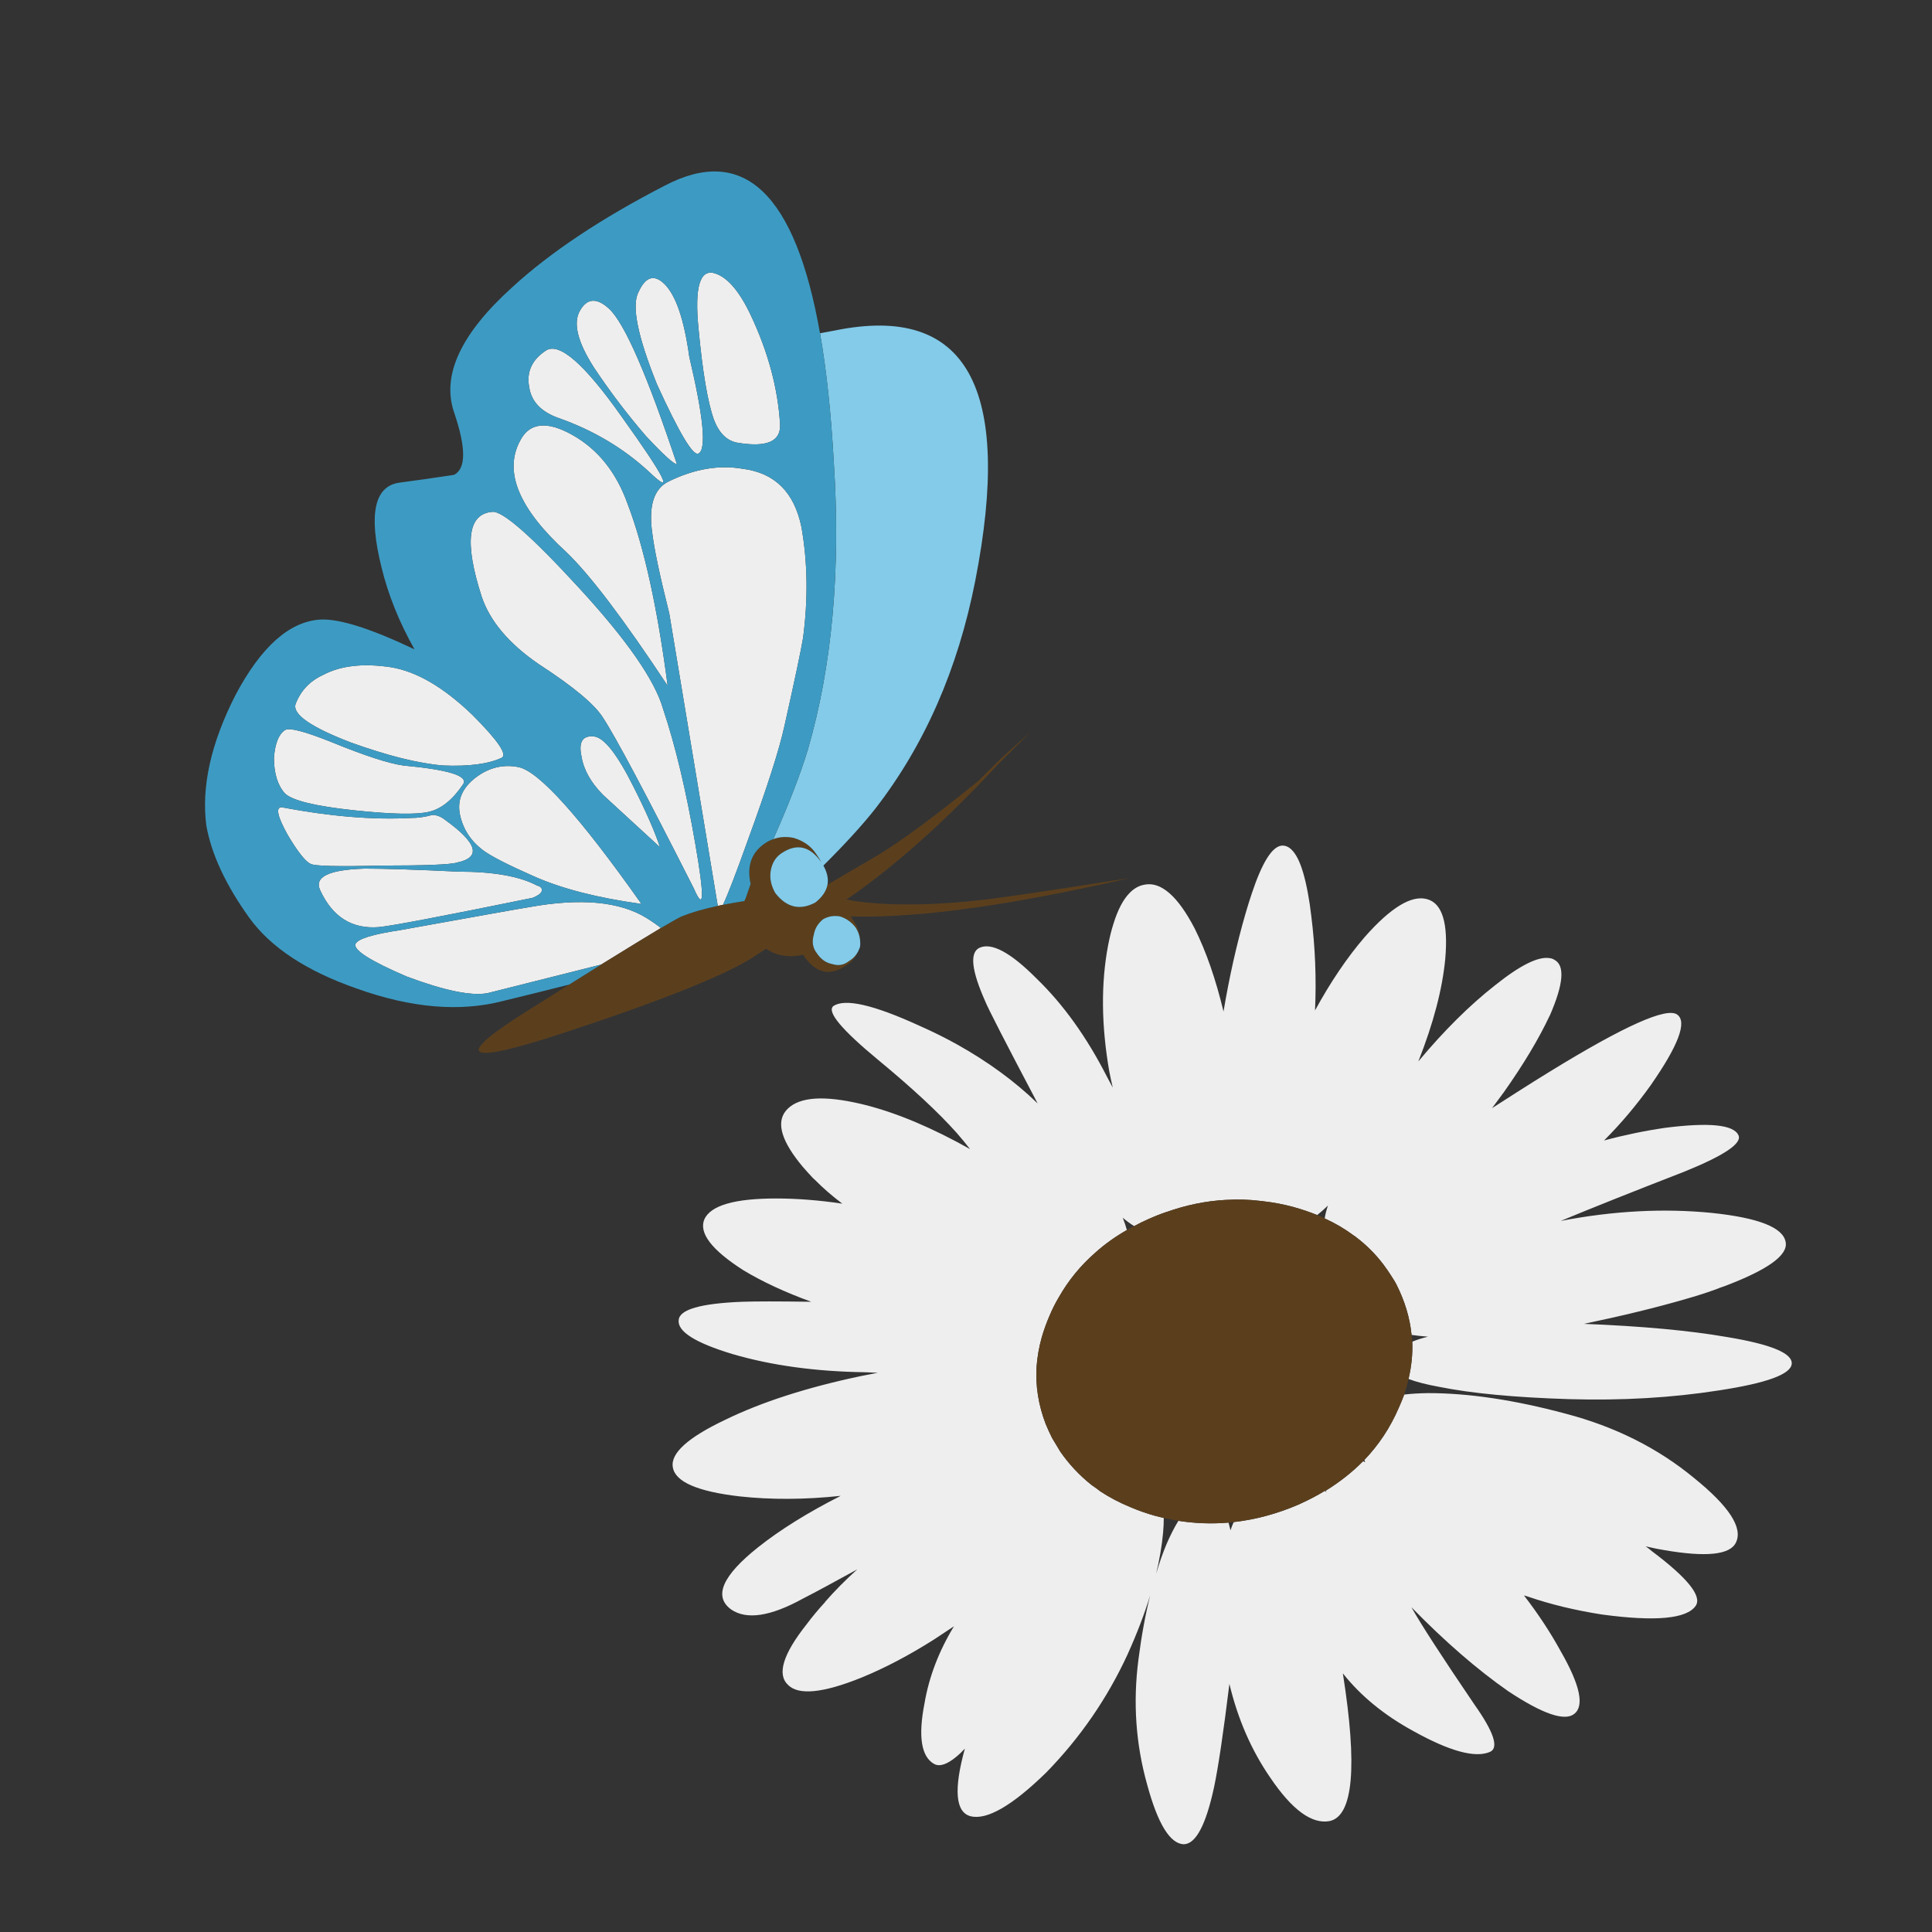 <?xml version="1.0" encoding="utf-8"?>
<!-- Generator: Adobe Illustrator 16.0.0, SVG Export Plug-In . SVG Version: 6.00 Build 0)  -->
<!DOCTYPE svg PUBLIC "-//W3C//DTD SVG 1.1//EN" "http://www.w3.org/Graphics/SVG/1.1/DTD/svg11.dtd">
<svg version="1.1" id="Layer_1" xmlns="http://www.w3.org/2000/svg" xmlns:xlink="http://www.w3.org/1999/xlink" x="0px" y="0px"
	 width="300px" height="300px" viewBox="0 0 300 300" enable-background="new 0 0 300 300" xml:space="preserve">
<rect x="0" y="0" width="300" height="300" fill="#333333" stroke="none"/>
<g>
	<path fill="#EFEEEE" d="M115.614,139.892c-0.019,0-0.037,0.009-0.055,0.028c0.074-0.147,0.147-0.286,0.222-0.416L115.614,139.892z"
		/>
	<path fill="#EFEEEE" d="M110.85,65.155c-0.96-2.714-1.754-7.414-2.382-14.099c-0.647-6.52,0.222-9.381,2.604-8.587
		c1.92,0.628,3.749,2.771,5.484,6.427c2.714,5.743,4.238,11.403,4.57,16.98c0.148,2.696-2.087,3.647-6.703,2.853
		C112.835,68.415,111.644,67.224,110.85,65.155z M172.066,146.79c0.24-1.256,0.519-2.373,0.832-3.352
		c0.664-2.142,1.485-3.721,2.465-4.737c0.703-0.738,1.488-1.182,2.354-1.329c1.274-0.258,2.566,0.185,3.878,1.329
		c1.293,1.126,2.596,2.946,3.905,5.457c1.772,3.545,3.271,7.849,4.487,12.908c0.904-5.393,2.041-10.453,3.408-15.181
		c0.332-1.145,0.664-2.207,0.996-3.186c0.775-2.327,1.541-4.108,2.299-5.346c0.869-1.423,1.729-2.106,2.576-2.05
		c0.851,0.055,1.606,0.738,2.271,2.05c0.609,1.237,1.127,3.019,1.552,5.346c0.204,1.072,0.38,2.253,0.527,3.546
		c0.608,4.82,0.803,9.705,0.581,14.654c2.419-4.434,4.994-8.237,7.729-11.415c4.025-4.561,7.238-6.519,9.641-5.872
		c2.383,0.627,3.332,3.712,2.854,9.252c-0.443,4.709-1.838,10.028-4.184,15.956c3.972-4.766,7.932-8.698,11.885-11.801
		c3.914-3.14,6.759-4.553,8.529-4.238c0.279,0.036,0.527,0.129,0.75,0.277c1.623,0.886,1.375,3.768-0.75,8.643
		c0,0.018-0.008,0.027-0.025,0.027c-1.682,3.582-4.055,7.545-7.119,11.883c-0.591,0.813-1.199,1.635-1.828,2.467
		c1.329-0.85,2.613-1.672,3.85-2.467c1.791-1.146,3.5-2.217,5.125-3.213c11.599-7.127,18.199-10.073,19.807-8.836
		c1.533,1.145,0.146,4.801-4.154,10.971c-2.217,3.102-4.625,5.955-7.229,8.559c3.157-0.85,6.325-1.506,9.502-1.968
		c6.813-0.866,10.601-0.487,11.356,1.136c0.627,1.258-2.151,3.141-8.338,5.652c-7.941,3.084-14.357,5.641-19.253,7.673
		c8.162-1.569,15.976-1.985,23.437-1.247c7.294,0.758,11.125,2.271,11.494,4.543c0.389,2.014-2.76,4.284-9.444,6.815
		c-0.499,0.165-1.024,0.358-1.58,0.581c-1.384,0.498-2.89,0.978-4.515,1.438c-4.506,1.312-9.771,2.595-15.789,3.853
		c8.975,0.35,16.39,1.033,22.242,2.049c6.814,1.127,10.156,2.512,10.028,4.154c-0.129,1.627-3.897,3.002-11.303,4.129
		c-7.313,1.145-15.069,1.597-23.269,1.356c-8.422-0.259-15.152-0.896-20.193-1.911c-1.938-0.352-3.52-0.759-4.737-1.219
		c0.462-1.957,0.656-3.888,0.582-5.79c0.702-0.296,1.515-0.554,2.438-0.776c-0.904-0.072-1.754-0.166-2.549-0.274
		c-0.259-2.623-1.033-5.218-2.326-7.785c-0.131-0.258-0.26-0.489-0.389-0.692c-0.332-0.535-0.674-1.062-1.025-1.578
		c-0.221-0.295-0.434-0.592-0.637-0.887c-1.219-1.605-2.631-3.02-4.236-4.238c-0.131-0.109-0.26-0.203-0.389-0.276
		c-1.367-1.015-2.863-1.894-4.488-2.631c0.093-0.61,0.26-1.274,0.5-1.995c-0.572,0.554-1.127,1.044-1.662,1.468
		c-1.184-0.479-2.438-0.903-3.77-1.272c-1.531-0.407-3.046-0.692-4.541-0.859c-0.148-0.036-0.296-0.057-0.443-0.057
		c-1.791-0.219-3.573-0.276-5.346-0.166c-0.037,0-0.064,0-0.084,0c-3.084,0.166-6.158,0.795-9.225,1.885l-0.027-0.027v0.027
		c-0.924,0.314-1.854,0.683-2.799,1.107c-0.757,0.332-1.486,0.692-2.188,1.08c-0.572-0.351-1.162-0.783-1.771-1.302
		c0.276,0.702,0.488,1.339,0.637,1.912c-1.811,1.033-3.435,2.197-4.875,3.49c-2.309,2.012-4.211,4.339-5.707,6.979
		c-0.517,0.867-0.979,1.781-1.385,2.741c-0.498,1.146-0.914,2.291-1.246,3.435c-0.426,1.533-0.693,3.058-0.805,4.571
		c-0.184,2.992,0.286,5.956,1.412,8.894c0.297,0.72,0.629,1.449,0.998,2.188c0.259,0.442,0.527,0.887,0.803,1.329
		c0.148,0.24,0.296,0.489,0.443,0.748c1.367,1.976,2.992,3.712,4.876,5.208c0.296,0.221,0.608,0.443,0.942,0.664
		c0.018,0.02,0.037,0.038,0.055,0.057c0.146,0.11,0.287,0.211,0.416,0.305c1.402,0.923,2.937,1.727,4.598,2.408
		c1.238,0.537,2.559,0.998,3.962,1.387c0.406,0.109,0.821,0.212,1.247,0.305c0,0.721-0.038,1.495-0.111,2.326
		c-0.185,2.014-0.545,4.128-1.08,6.344c0.479-1.645,1.024-3.193,1.635-4.652c0.609-1.403,1.219-2.596,1.828-3.574
		c2.604,0.408,5.197,0.498,7.783,0.277c0.094,0.368,0.194,0.766,0.305,1.19c0.147-0.443,0.313-0.868,0.498-1.274
		c3.344-0.369,6.677-1.265,10.002-2.687c0.109-0.056,0.229-0.11,0.359-0.166c1.348-0.609,2.613-1.275,3.793-1.995
		c0.075,0.074,0.149,0.146,0.223,0.223c-0.036-0.111-0.063-0.193-0.082-0.25c2.179-1.348,4.107-2.871,5.789-4.57
		c0.109,0.037,0.223,0.084,0.332,0.14c-0.036-0.129-0.084-0.241-0.139-0.333c2.254-2.346,4.034-5.042,5.348-8.089
		c0.018-0.019,0.027-0.036,0.027-0.056c0.295-0.664,0.571-1.338,0.83-2.021c1.09-0.129,2.327-0.203,3.713-0.223
		c6.297,0,13.406,1.063,21.328,3.188c7.684,2.012,14.35,5.354,20,10.026c5.43,4.396,7.581,7.729,6.454,10
		c-0.905,1.901-4.616,2.29-11.136,1.163c-0.721-0.11-1.68-0.305-2.881-0.581c0.406,0.276,0.729,0.526,0.97,0.747
		c5.541,4.156,7.812,6.98,6.813,8.477c-1.385,2.032-6.242,2.484-14.57,1.357c-4.137-0.646-7.959-1.569-11.467-2.771
		c-0.223-0.073-0.436-0.139-0.639-0.194c2.197,2.846,4.09,5.717,5.68,8.615c3.047,5.301,3.748,8.569,2.104,9.807
		c-1.515,1.146-4.923-0.036-10.222-3.545c-4.82-3.362-9.834-7.711-15.042-13.047c1.478,2.641,4.737,7.672,9.778,15.097
		c3.028,4.284,3.84,6.739,2.438,7.368c-2.271,0.996-6.232-0.073-11.883-3.213c-4.542-2.476-8.199-5.468-10.971-8.977
		c2.291,14.497,1.607,22.143-2.049,22.936c-2.771,0.519-5.854-1.744-9.252-6.785c-2.918-4.248-5.023-9.086-6.316-14.516
		c-0.941,7.627-1.734,12.973-2.383,16.038c-1.273,5.91-2.853,8.864-4.736,8.864c-2.123-0.109-4.006-3.195-5.65-9.252
		c-1.771-6.299-2.225-12.779-1.355-19.446c0.461-3.618,1.07-6.942,1.826-9.972c-0.886,2.898-2.059,5.965-3.518,9.195
		c-3.141,6.814-7.35,12.929-12.632,18.34c-5.281,5.15-9.196,7.414-11.745,6.785c-2.345-0.627-2.641-4.127-0.886-10.498
		c-0.444,0.48-0.869,0.888-1.275,1.219c-1.477,1.236-2.641,1.625-3.49,1.162c-2.013-1.125-2.511-4.273-1.496-9.444
		c0.701-4.099,2.225-8.079,4.571-11.938l-3.047,2.021c-3.934,2.494-7.71,4.479-11.33,5.956c-5.946,2.399-9.742,2.778-11.385,1.136
		c-1.754-1.645-0.794-4.783,2.88-9.418c0.868-1.164,1.837-2.326,2.909-3.49c-0.037,0.019-0.064,0.036-0.083,0.057
		c1.533-1.756,3.213-3.454,5.042-5.098c-3.785,2.086-6.602,3.601-8.448,4.543c-5.023,2.771-8.735,3.332-11.136,1.688
		c-2.77-2.013-1.385-5.226,4.155-9.64c3.435-2.732,7.719-5.401,12.853-8.006c-5.558,0.59-10.794,0.619-15.707,0.082
		c-6.537-0.757-9.99-2.262-10.36-4.515c-0.388-2.16,2.318-4.617,8.117-7.367c5.67-2.771,12.724-5.043,21.163-6.815
		c0.85-0.166,1.699-0.332,2.548-0.497c-0.665-0.038-1.33-0.065-1.994-0.083c-7.683-0.111-14.543-1.055-20.582-2.826
		c-5.799-1.754-8.579-3.52-8.338-5.29c0.129-1.626,3.407-2.567,9.833-2.825c2.105-0.074,5.688-0.074,10.748,0
		c-4.063-1.479-7.581-3.111-10.554-4.904c-4.931-3.158-6.943-5.797-6.038-7.922c0.997-2.142,4.708-3.214,11.135-3.214
		c3.231,0,6.657,0.269,10.277,0.804c-1.588-1.201-2.992-2.418-4.21-3.655c-0.111-0.111-0.231-0.222-0.361-0.333
		c0-0.018-0.008-0.027-0.027-0.027c-0.535-0.572-1.044-1.135-1.523-1.689c-3.288-3.916-4.174-6.813-2.66-8.697
		c1.644-2.014,5.171-2.456,10.582-1.329c4.82,0.997,10.138,3.037,15.956,6.121c0.683,0.368,1.375,0.748,2.077,1.136
		c-0.59-0.775-1.283-1.615-2.077-2.521c-2.825-3.176-6.888-6.951-12.188-11.328c-5.65-4.674-7.978-7.452-6.981-8.34
		c1.773-1.254,6.242-0.238,13.408,3.047c2.012,0.888,3.933,1.84,5.761,2.854c4.839,2.696,9.03,5.763,12.576,9.197
		c-5.042-9.565-7.757-14.856-8.146-15.873c-2.123-4.765-2.428-7.525-0.912-8.282c1.883-0.886,4.838,0.692,8.863,4.737
		c4.154,4.007,7.813,9.104,10.969,15.291c0.297,0.571,0.592,1.126,0.887,1.662c-0.184-0.796-0.359-1.607-0.525-2.438
		C171.006,159.264,170.941,152.717,172.066,146.79z M99.16,45.322c1.09-2.382,2.438-2.78,4.045-1.191
		c1.754,1.753,3.028,5.502,3.822,11.245c2.216,9.382,2.696,14.396,1.44,15.042c-0.813,0.48-2.964-3.102-6.455-10.748
		C98.984,52.173,98.033,47.39,99.16,45.322z M84.811,54.407c2.068-1.274,5.965,2.143,11.69,10.25
		c6.852,9.566,8.282,12.438,4.294,8.615c-3.971-3.675-8.662-6.464-14.072-8.366c-2.696-0.96-4.21-2.548-4.543-4.765
		C81.718,57.76,82.595,55.848,84.811,54.407z M92.207,57.04c-2.548-3.989-3.259-6.935-2.133-8.836
		c1.108-1.921,2.613-2.003,4.516-0.25c2.401,2.234,5.909,10.277,10.526,24.127c-0.481,0-2.068-1.44-4.765-4.321
		C97.47,64.435,94.755,60.862,92.207,57.04z M103.924,74.712c3.971-1.92,7.784-2.558,11.441-1.911
		c4.949,0.628,7.978,3.647,9.085,9.058c0.96,5.429,1.044,11.163,0.249,17.202c-0.314,1.903-1.274,6.445-2.881,13.629
		c-0.793,3.657-2.705,9.622-5.734,17.895c-1.828,5.115-3.102,8.42-3.823,9.917c-0.276,0.056-0.544,0.111-0.803,0.166l-7.535-45.429
		c-1.44-5.725-2.318-9.861-2.631-12.409C100.666,78.526,101.542,75.82,103.924,74.712z M44.673,129.643
		c-1.588-2.862-1.902-4.293-0.942-4.293c7.479,1.422,14.173,1.976,20.083,1.662c1.108,0,2.217-0.157,3.325-0.472
		c0.646,0,1.283,0.241,1.911,0.721c5.097,3.656,5.734,5.881,1.912,6.675c-0.96,0.314-4.866,0.471-11.717,0.471
		c-6.667,0.166-10.323,0.083-10.969-0.25C47.48,133.844,46.279,132.338,44.673,129.643z M49.714,138.23
		c-0.96-2.069,1.348-3.186,6.925-3.352c3.176,0,8.033,0.157,14.57,0.471c5.411,0,9.474,0.72,12.189,2.161
		c0.628,0.167,0.858,0.48,0.692,0.942c-0.147,0.333-0.619,0.656-1.413,0.969c-14.017,2.863-21.985,4.377-23.906,4.543
		C54.636,144.278,51.616,142.366,49.714,138.23z M62.622,118.867c7,0.647,10.102,1.607,9.308,2.881
		c-1.606,2.4-3.361,3.832-5.263,4.293c-1.902,0.48-5.808,0.407-11.718-0.222c-6.038-0.646-9.611-1.523-10.72-2.631
		c-1.126-1.274-1.69-3.112-1.69-5.512c0.166-2.216,0.73-3.647,1.69-4.294c0.628-0.461,3.093,0.176,7.396,1.912
		C56.704,117.362,60.37,118.553,62.622,118.867z M73.343,111c3.989,3.989,5.503,6.214,4.543,6.676
		c-2.068,0.96-5.088,1.357-9.058,1.191c-3.823-0.314-8.606-1.505-14.349-3.573c-6.205-2.382-9.067-4.367-8.587-5.956
		c0.794-2.087,2.225-3.601,4.294-4.543c2.715-1.44,6.214-1.838,10.499-1.191C64.673,104.25,68.892,106.715,73.343,111z
		 M73.814,120.778c2.068-1.588,4.303-2.142,6.703-1.661c3.176,0.646,9.539,7.729,19.086,21.246
		c-6.833-0.942-12.401-2.373-16.704-4.293c-3.989-1.755-6.62-3.102-7.895-4.044c-1.902-1.44-3.093-3.269-3.573-5.485
		C70.952,124.305,71.746,122.384,73.814,120.778z M74.783,92.607c-2.715-8.439-2.161-12.816,1.663-13.13
		c1.587-0.167,6.047,3.74,13.379,11.717c7.479,8.125,11.855,14.414,13.13,18.864c1.921,5.725,3.592,12.724,5.014,20.997
		c1.441,8.292,1.367,10.6-0.221,6.925c-7.498-14.792-12.197-23.628-14.099-26.509c-1.275-2.068-4.617-4.857-10.028-8.366
		C79.003,99.929,76.058,96.429,74.783,92.607z M88.883,67.538c3.97,2.235,6.833,5.817,8.587,10.748
		c2.548,6.686,4.617,16.085,6.205,28.2C96.824,96.125,91.57,89.2,87.914,85.709c-7.332-6.704-9.723-12.447-7.175-17.23
		C82.179,65.617,84.894,65.303,88.883,67.538z M82.179,140.861c7.959-1.441,14.016-0.887,18.171,1.662
		c0.924,0.572,1.681,1.098,2.272,1.578c-2.124,1.275-5.217,3.168-9.28,5.679l-17.618,4.432c-2.53,0.479-6.741-0.388-12.631-2.604
		c-5.577-2.4-8.208-4.072-7.895-5.014c0.314-0.794,2.623-1.515,6.925-2.16C74.387,142.219,81.071,141.027,82.179,140.861z
		 M90.295,117.455c-0.48-2.235,0.157-3.269,1.912-3.103c1.588,0.148,3.657,2.78,6.205,7.895c1.921,3.804,3.278,6.907,4.072,9.308
		l-8.836-8.116C91.745,121.517,90.628,119.523,90.295,117.455z"/>
	<path fill="#5B3F1D" d="M155.281,117.925c1.736-1.588,3.324-3.02,4.764-4.294l-5.041,5.014c-7.94,8.606-15.66,15.531-23.157,20.775
		l-0.471,0.222l1.191,0.249c5.577,0.813,12.512,0.729,20.803-0.249c3.38-0.443,8.062-1.126,14.045-2.05
		c2.494-0.388,5.207-0.813,8.146-1.274c-2.809,0.647-5.523,1.238-8.146,1.773c-14.755,3.066-26.528,4.469-35.318,4.21l0.47,0.72
		c0.666,1.035,0.997,2.087,0.997,3.158c-0.037-0.794-0.286-1.533-0.748-2.216c-0.646-0.812-1.44-1.366-2.382-1.662
		c-0.96-0.166-1.838-0.018-2.631,0.443c-0.794,0.646-1.275,1.45-1.44,2.41c-0.313,1.108-0.157,2.059,0.471,2.853
		c0.646,0.96,1.449,1.523,2.41,1.69c0.942,0.314,1.81,0.157,2.604-0.471c0.609-0.37,1.081-0.867,1.412-1.496
		c-0.388,0.96-1.015,1.69-1.883,2.188c-2.549,1.755-4.774,1.2-6.676-1.662c-2.234,0.48-4.146,0.166-5.733-0.942l-1.441,0.942
		c-4.136,2.862-14.164,6.916-30.083,12.161c-15.604,5.115-17.276,3.851-5.014-3.795c2.124-1.33,4.11-2.576,5.956-3.74
		c1.792-1.126,3.444-2.159,4.959-3.102c4.063-2.511,7.156-4.404,9.28-5.679c1.699-0.997,2.77-1.597,3.213-1.8
		c1.514-0.609,3.388-1.154,5.623-1.634c0.258-0.055,0.526-0.11,0.803-0.166c1.035-0.203,2.134-0.397,3.297-0.582
		c0.018-0.019,0.036-0.028,0.055-0.028l0.942-2.631c-0.628-2.863,0.176-5.005,2.41-6.427c0.351-0.221,0.72-0.397,1.108-0.526
		c0.979-0.37,2.041-0.434,3.186-0.194c1.588,0.48,2.779,1.357,3.573,2.631c0.277,0.388,0.508,0.767,0.693,1.136
		c-1.755-2.511-3.814-2.973-6.178-1.385c-0.941,0.628-1.505,1.579-1.689,2.853c-0.147,1.126,0.102,2.244,0.748,3.352
		c1.754,2.235,3.822,2.715,6.205,1.441c1.071-0.849,1.699-1.773,1.884-2.77l7.894-4.626c3.675-2.234,8.846-6.057,15.512-11.468
		L155.281,117.925z M219.297,208.34c0.074,1.902-0.12,3.833-0.582,5.79c-0.184,0.793-0.404,1.597-0.664,2.409
		c-0.259,0.684-0.535,1.357-0.83,2.021c0,0.02-0.011,0.037-0.027,0.056c-1.313,3.047-3.094,5.743-5.348,8.089
		c-0.056,0.056-0.119,0.12-0.193,0.193c-1.682,1.699-3.61,3.224-5.789,4.57c-0.057,0.02-0.102,0.027-0.141,0.027
		c-1.18,0.72-2.445,1.386-3.793,1.995c-0.13,0.056-0.25,0.11-0.359,0.166c-3.325,1.422-6.658,2.317-10.002,2.687
		c-0.275,0.02-0.543,0.047-0.803,0.084c-2.586,0.221-5.181,0.131-7.783-0.277c-0.758-0.129-1.515-0.276-2.271-0.442
		c-0.426-0.093-0.841-0.194-1.247-0.306c-1.403-0.387-2.724-0.85-3.962-1.385c-1.661-0.684-3.193-1.486-4.598-2.41
		c-0.129-0.092-0.27-0.192-0.416-0.305c-0.018-0.018-0.037-0.037-0.055-0.056c-0.334-0.222-0.646-0.442-0.942-0.664
		c-1.884-1.496-3.509-3.231-4.876-5.208c-0.147-0.259-0.295-0.508-0.443-0.748c-0.275-0.443-0.544-0.887-0.803-1.329
		c-0.369-0.739-0.701-1.469-0.998-2.188c-1.126-2.937-1.596-5.899-1.412-8.893c0.111-1.515,0.379-3.037,0.805-4.57
		c0.332-1.145,0.748-2.289,1.246-3.436c0.406-0.96,0.868-1.874,1.385-2.742c1.496-2.641,3.398-4.968,5.707-6.979
		c1.44-1.293,3.064-2.457,4.875-3.49c0.369-0.223,0.748-0.425,1.135-0.609c0.703-0.389,1.433-0.748,2.188-1.08
		c0.943-0.427,1.875-0.795,2.8-1.108h0.026c3.065-1.091,6.14-1.718,9.224-1.884c0.021,0,0.047,0,0.084,0
		c1.772-0.111,3.555-0.055,5.346,0.166c0.148,0,0.296,0.02,0.445,0.056c1.494,0.167,3.008,0.452,4.541,0.858
		c1.33,0.369,2.586,0.793,3.769,1.273c0.405,0.148,0.793,0.323,1.163,0.527c1.625,0.738,3.119,1.615,4.486,2.631
		c0.129,0.074,0.26,0.167,0.389,0.277c1.607,1.219,3.02,2.631,4.238,4.237c0.203,0.294,0.414,0.591,0.637,0.886
		c0.352,0.519,0.691,1.043,1.025,1.58c0.129,0.202,0.258,0.435,0.387,0.691c1.293,2.566,2.068,5.162,2.328,7.785
		C219.241,207.619,219.277,207.971,219.297,208.34z"/>
	<path fill="#83CBE9" d="M129.713,51.305c20.369-4.136,27.609,8.836,21.717,38.919c-2.696,13.702-7.867,25.485-15.512,35.346
		c-1.977,2.511-4.663,5.457-8.062,8.836c0.591,1.053,0.803,2.041,0.638,2.964c-0.186,0.997-0.813,1.921-1.884,2.77
		c-2.382,1.274-4.45,0.794-6.205-1.441c-0.646-1.108-0.896-2.225-0.748-3.352c0.185-1.274,0.748-2.225,1.689-2.853
		c2.364-1.588,4.423-1.126,6.178,1.385c-0.185-0.369-0.416-0.748-0.693-1.136c-0.794-1.274-1.985-2.151-3.573-2.631
		c-1.145-0.24-2.207-0.176-3.186,0.194c2.4-5.412,4.183-10.019,5.346-13.823c3.805-13.057,5.153-28.015,4.045-44.874
		c-0.424-7.572-1.136-14.192-2.133-19.862C128.125,51.601,128.919,51.453,129.713,51.305z M132.816,143.963
		c0.462,0.683,0.711,1.422,0.748,2.216c0.037,0.277,0.028,0.573-0.027,0.886c-0.093,0.24-0.185,0.462-0.278,0.665
		c-0.332,0.628-0.803,1.126-1.412,1.496c-0.794,0.628-1.662,0.785-2.604,0.471c-0.961-0.167-1.764-0.729-2.41-1.69
		c-0.627-0.794-0.784-1.745-0.471-2.853c0.166-0.96,0.646-1.764,1.44-2.41c0.793-0.461,1.671-0.609,2.631-0.443
		C131.375,142.597,132.17,143.151,132.816,143.963z"/>
	<path fill="#3D9BC3" d="M38.717,142.523c-3.657-5.097-5.882-9.871-6.676-14.322c-0.794-6.057,0.72-12.825,4.542-20.304
		c3.971-7.479,8.347-11.376,13.13-11.69c2.936-0.167,7.82,1.375,14.653,4.625c-2.382-4.229-4.091-8.476-5.125-12.742
		c-2.068-8.292-1.108-12.678,2.881-13.158c2.401-0.314,5.189-0.711,8.366-1.191c1.902-0.942,1.902-4.201,0-9.778
		c-1.921-5.725,1.098-12.179,9.057-19.363c5.892-5.41,13.777-10.665,23.657-15.762c12.262-6.445,20.304,1.191,24.126,22.909
		c0.998,5.67,1.709,12.29,2.133,19.862c1.108,16.859-0.24,31.817-4.045,44.874c-1.163,3.805-2.945,8.412-5.346,13.823
		c-0.388,0.129-0.757,0.305-1.108,0.526c-2.234,1.422-3.038,3.564-2.41,6.427l-0.775,2.243c-0.074,0.13-0.148,0.269-0.222,0.416
		c-1.163,0.185-2.262,0.378-3.297,0.582c0.721-1.496,1.995-4.802,3.823-9.917c3.029-8.273,4.94-14.238,5.734-17.895
		c1.607-7.184,2.567-11.726,2.881-13.629c0.795-6.039,0.711-11.773-0.249-17.202c-1.108-5.411-4.136-8.43-9.085-9.058
		c-3.657-0.646-7.47-0.009-11.441,1.911c-2.382,1.108-3.258,3.814-2.631,8.117c0.313,2.548,1.191,6.685,2.631,12.409l7.535,45.429
		c-2.235,0.48-4.109,1.025-5.623,1.634c-0.443,0.204-1.515,0.803-3.213,1.8c-0.591-0.48-1.348-1.006-2.272-1.578
		c-4.155-2.549-10.212-3.103-18.171-1.662c-1.108,0.166-7.792,1.357-20.055,3.574c-4.302,0.646-6.611,1.366-6.925,2.16
		c-0.313,0.941,2.318,2.613,7.895,5.015c5.891,2.216,10.101,3.084,12.631,2.604l17.618-4.432c-1.515,0.942-3.167,1.976-4.959,3.102
		c-3.49,0.887-6.916,1.736-10.276,2.549c-6.667,1.736-14.22,1.101-22.66-1.912C47.637,150.807,42.06,147.14,38.717,142.523z
		 M110.85,65.155c0.794,2.068,1.985,3.26,3.573,3.573c4.616,0.795,6.851-0.157,6.703-2.853c-0.332-5.577-1.856-11.237-4.57-16.98
		c-1.735-3.657-3.564-5.799-5.484-6.427c-2.382-0.794-3.251,2.068-2.604,8.587C109.095,57.741,109.889,62.441,110.85,65.155z
		 M99.16,45.322c-1.126,2.068-0.175,6.851,2.853,14.348c3.49,7.646,5.642,11.228,6.455,10.748c1.255-0.646,0.776-5.66-1.44-15.042
		c-0.794-5.743-2.068-9.492-3.822-11.245C101.598,42.542,100.25,42.94,99.16,45.322z M92.207,57.04
		c2.548,3.822,5.263,7.396,8.144,10.72c2.697,2.881,4.284,4.321,4.765,4.321c-4.617-13.85-8.125-21.893-10.526-24.127
		c-1.902-1.754-3.407-1.671-4.516,0.25C88.948,50.104,89.659,53.05,92.207,57.04z M84.811,54.407
		c-2.216,1.441-3.092,3.353-2.631,5.734c0.333,2.216,1.847,3.804,4.543,4.765c5.411,1.902,10.102,4.69,14.072,8.366
		c3.988,3.822,2.558,0.951-4.294-8.615C90.775,56.55,86.879,53.133,84.811,54.407z M88.883,67.538
		c-3.989-2.234-6.704-1.92-8.144,0.942c-2.548,4.783-0.157,10.526,7.175,17.23c3.656,3.49,8.91,10.416,15.761,20.775
		c-1.588-12.115-3.656-21.514-6.205-28.2C95.716,73.354,92.853,69.772,88.883,67.538z M74.783,92.607
		c1.274,3.822,4.22,7.322,8.837,10.499c5.411,3.508,8.753,6.297,10.028,8.366c1.902,2.88,6.602,11.717,14.099,26.509
		c1.588,3.675,1.662,1.367,0.221-6.925c-1.421-8.273-3.093-15.272-5.014-20.997c-1.274-4.451-5.651-10.739-13.13-18.864
		c-7.332-7.977-11.792-11.884-13.379-11.717C72.623,79.791,72.068,84.167,74.783,92.607z M73.814,120.778
		c-2.068,1.606-2.862,3.527-2.382,5.762c0.48,2.216,1.671,4.045,3.573,5.485c1.275,0.942,3.906,2.29,7.895,4.044
		c4.303,1.92,9.871,3.352,16.704,4.293c-9.548-13.517-15.91-20.599-19.086-21.246C78.117,118.636,75.882,119.19,73.814,120.778z
		 M73.343,111c-4.451-4.284-8.67-6.749-12.659-7.396c-4.284-0.647-7.783-0.25-10.499,1.191c-2.069,0.942-3.5,2.456-4.294,4.543
		c-0.479,1.588,2.383,3.573,8.587,5.956c5.743,2.068,10.526,3.259,14.349,3.573c3.97,0.166,6.99-0.231,9.058-1.191
		C78.846,117.214,77.332,114.989,73.343,111z M62.622,118.867c-2.252-0.314-5.918-1.505-10.997-3.573
		c-4.303-1.735-6.768-2.373-7.396-1.912c-0.96,0.646-1.524,2.078-1.69,4.294c0,2.4,0.563,4.238,1.69,5.512
		c1.108,1.108,4.682,1.985,10.72,2.631c5.91,0.628,9.816,0.702,11.718,0.222c1.902-0.461,3.657-1.893,5.263-4.293
		C72.724,120.474,69.622,119.514,62.622,118.867z M49.714,138.23c1.902,4.136,4.921,6.048,9.058,5.733
		c1.92-0.166,9.889-1.68,23.906-4.543c0.794-0.313,1.265-0.637,1.413-0.969c0.166-0.462-0.064-0.775-0.692-0.942
		c-2.715-1.44-6.778-2.161-12.189-2.161c-6.537-0.314-11.394-0.471-14.57-0.471C51.062,135.044,48.754,136.161,49.714,138.23z
		 M44.673,129.643c1.606,2.696,2.807,4.201,3.601,4.515c0.646,0.333,4.302,0.416,10.969,0.25c6.851,0,10.757-0.157,11.717-0.471
		c3.823-0.794,3.186-3.02-1.912-6.675c-0.627-0.48-1.265-0.721-1.911-0.721c-1.108,0.314-2.216,0.472-3.325,0.472
		c-5.909,0.314-12.604-0.24-20.083-1.662C42.771,125.349,43.084,126.78,44.673,129.643z M90.295,117.455
		c0.333,2.068,1.45,4.063,3.353,5.983l8.836,8.116c-0.794-2.4-2.151-5.503-4.072-9.308c-2.548-5.115-4.617-7.747-6.205-7.895
		C90.452,114.186,89.815,115.22,90.295,117.455z"/>
</g>
</svg>
